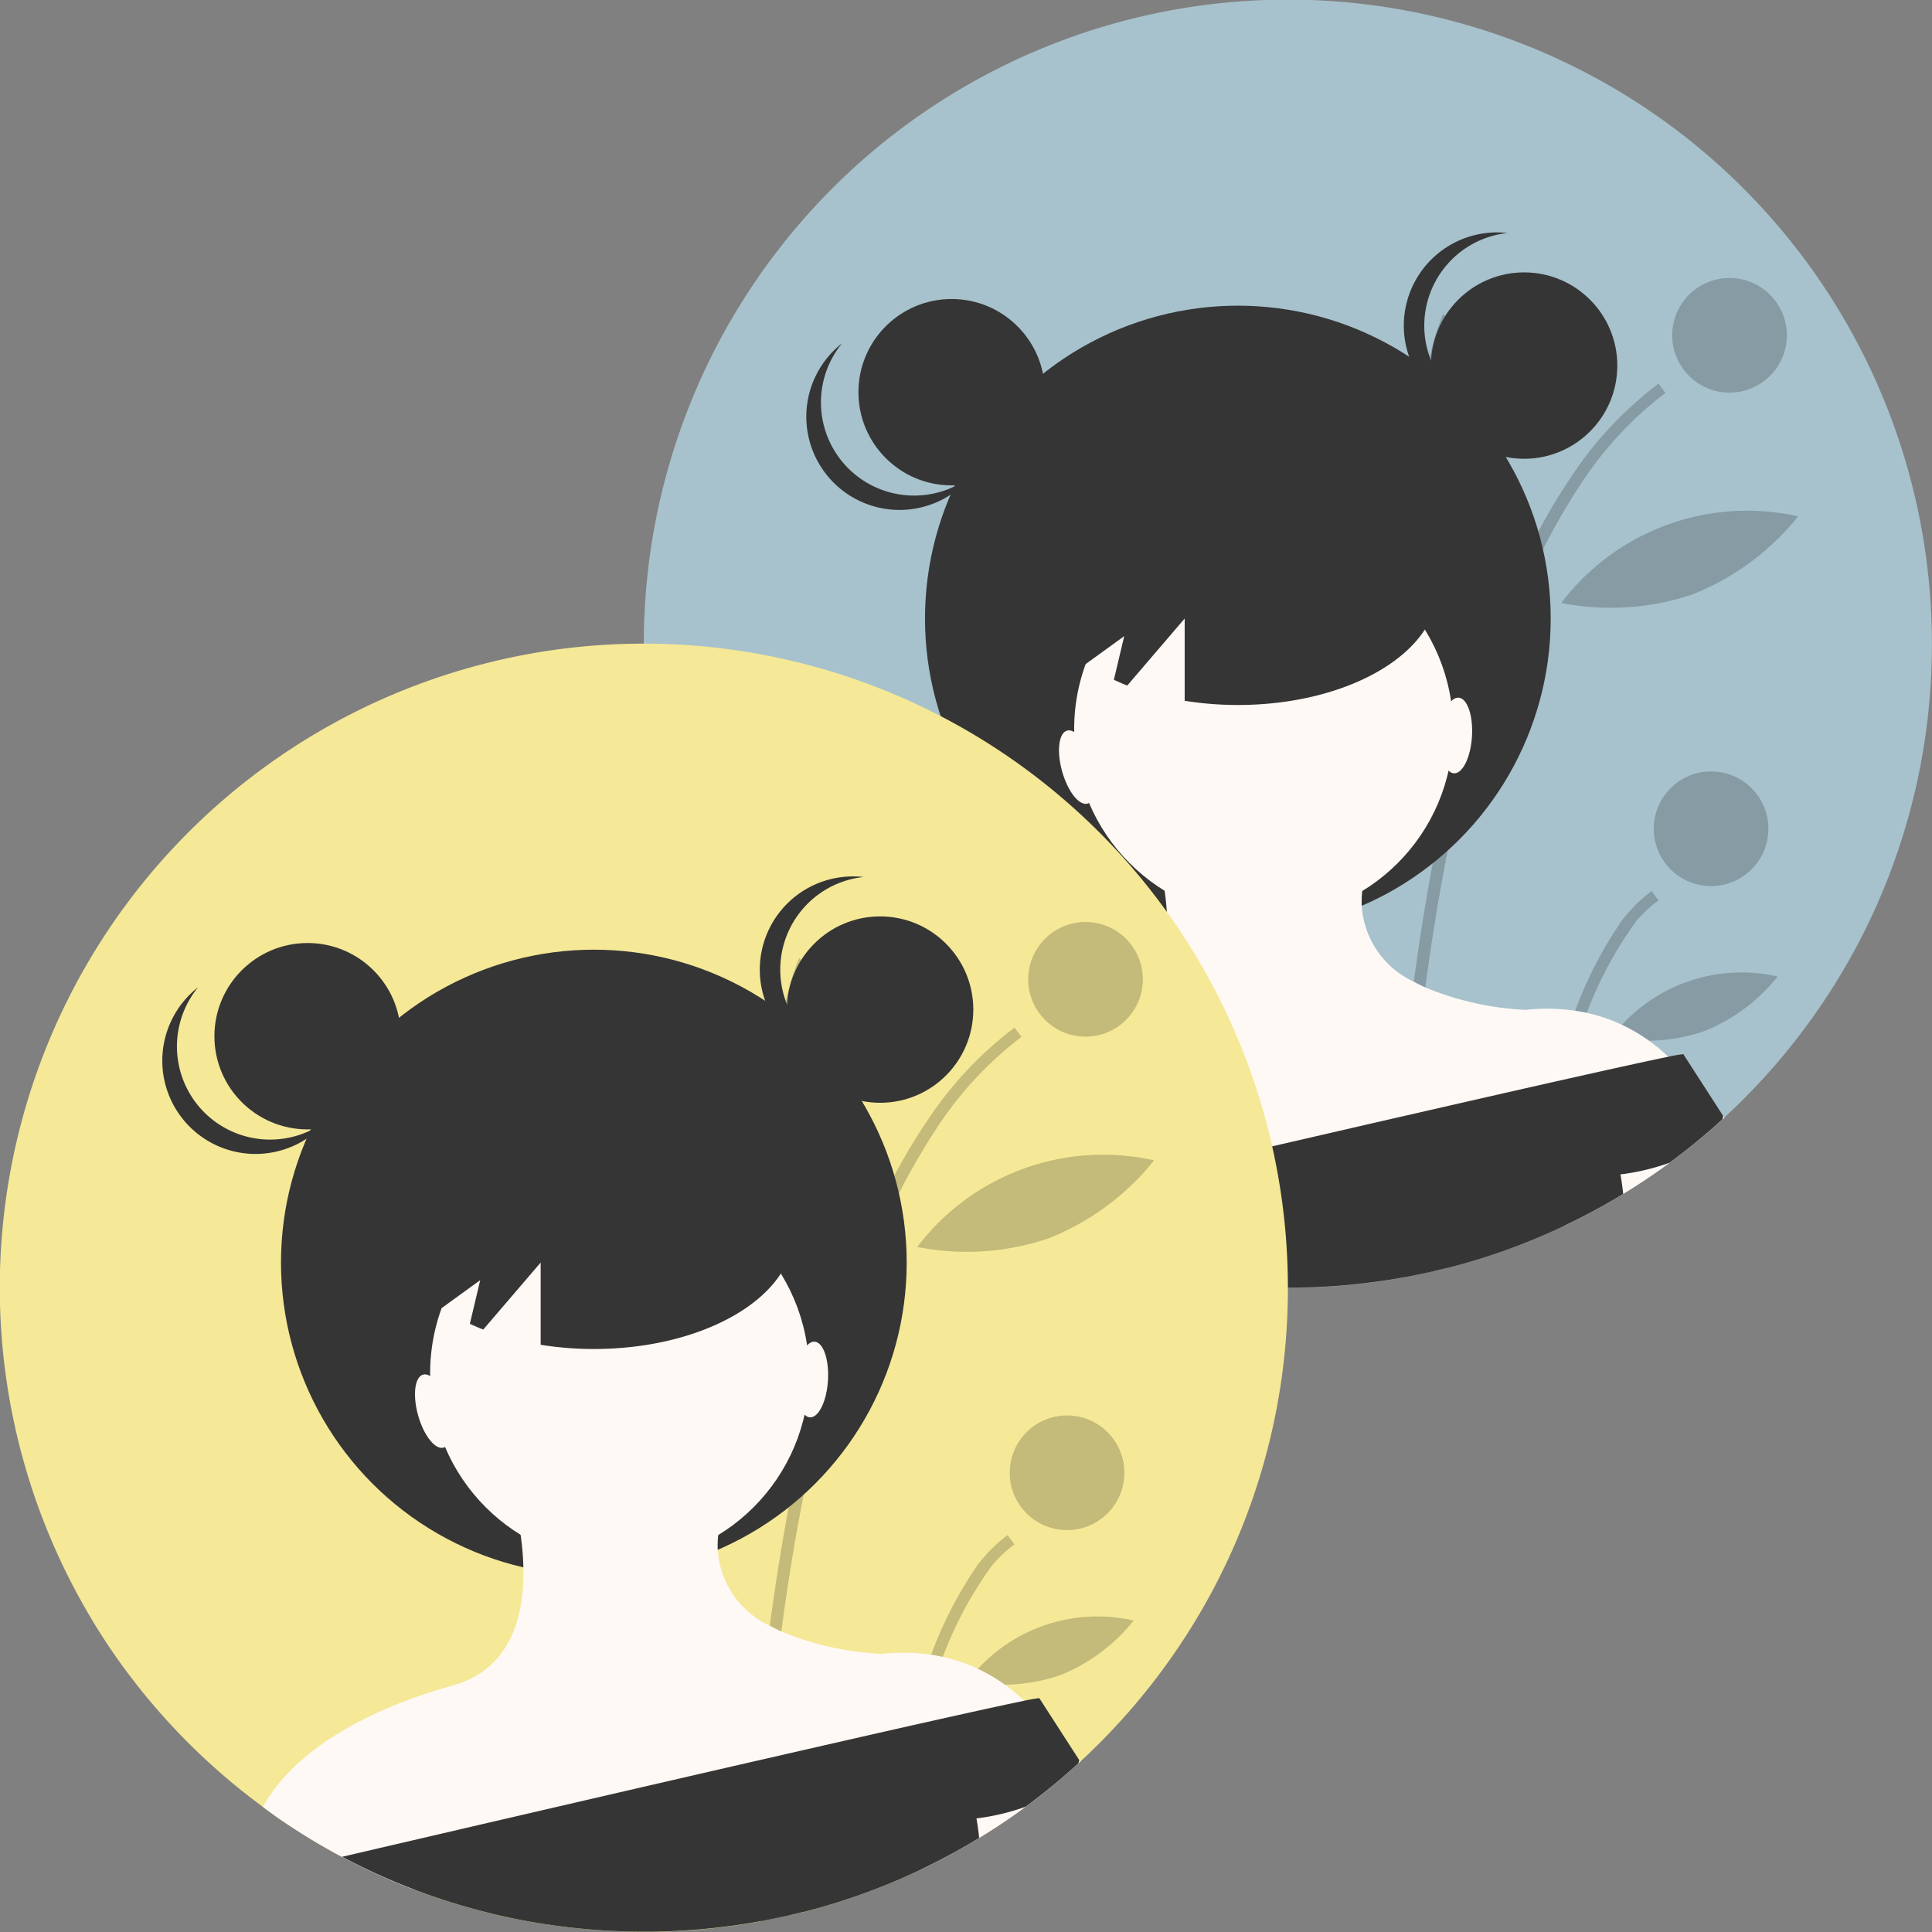 <svg xmlns="http://www.w3.org/2000/svg" width="55.955" height="55.955" viewBox="0 0 55.955 55.955">
  <rect x="0" y="0" width="55.955" height="55.955" fill="#808080" stroke="none"/>
  <g id="Group_1960" data-name="Group 1960" transform="translate(0)">
    <g id="Group_697" data-name="Group 697" transform="translate(18.652)">
      <path id="Path_360" data-name="Path 360" d="M37.3,18.652a18.6,18.6,0,0,1-1.355,6.992l-.006.014h0a18.569,18.569,0,0,1-2.361,4.174q-.279.372-.576.73c-.072.087-.146.174-.219.259q-.567.658-1.193,1.261-.146.141-.295.278l-.07.064A18.636,18.636,0,0,1,29.7,33.676q-.534.395-1.1.75-.123.079-.248.155-.217.132-.438.259-.288.166-.583.321c-.079.042-.159.083-.239.124-.117.06-.235.118-.353.175l-.061.029c-.077.038-.156.074-.234.11a18.48,18.48,0,0,1-3.171,1.125l-.018,0-.215.053-.162.038-.02,0c-.111.026-.222.051-.334.073l-.189.039-.115.023-.143.028L22,37l-.182.033c-.1.018-.206.035-.31.05l-.225.033-.265.035-.073.009-.094.012-.191.022-.1.01-.189.018-.244.021-.3.021-.193.011c-.164.009-.329.015-.494.019l-.248,0h0l-.248,0a18.706,18.706,0,0,1-2.508-.168q-.915-.123-1.8-.332l-.071-.017-.178-.044-.157-.041a18.5,18.5,0,0,1-3.9-1.5l-.019-.01-.107-.056-.232-.125q-.658-.362-1.282-.774-.161-.105-.318-.214l-.1-.07-.1-.073q-.137-.1-.271-.2-.559-.411-1.084-.861A18.747,18.747,0,0,1,3.26,29.19q-.484-.705-.9-1.456A18.653,18.653,0,1,1,37.3,18.652Z" transform="translate(0)" fill="#a7c2cc"/>
      <path id="Path_361" data-name="Path 361" d="M392.35,227.025l.178-.044.157-.041c0-.11.007-.231.01-.361.033-1.024.109-2.673.29-4.66l.03-.322c.065-.673.14-1.381.231-2.115,0-.024.006-.048.009-.072.073-.595.157-1.206.25-1.828q.1-.653.213-1.32l.017-.093c.022-.129.045-.257.068-.386q.1-.539.206-1.082c.254-1.271.557-2.551.919-3.795a30.421,30.421,0,0,1,1.354-3.786,18.706,18.706,0,0,1,1.475-2.75l.025-.038a10.551,10.551,0,0,1,2.5-2.714l-.2-.268a10.836,10.836,0,0,0-2.5,2.654l-.011.016a18.08,18.08,0,0,0-1.486,2.663,29.1,29.1,0,0,0-1.417,3.828q-.543,1.823-.974,3.949-.151.749-.289,1.535c-.016.089-.031.179-.046.269,0,0,0,0,0,0-.024.138-.046.276-.07.416q-.086.527-.162,1.046-.118.8-.212,1.572-.031.255-.061.506-.041.354-.078.7-.052.48-.1.94l-.008.084-.013.145C392.442,224.093,392.372,226.044,392.35,227.025Z" transform="translate(-370.699 -190.239)" opacity="0.2" style="isolation: isolate"/>
      <path id="Path_362" data-name="Path 362" d="M469.01,477.092l.019-.01q.171-.089.339-.181c.037-.44.086-.924.152-1.433.014-.1.028-.211.043-.318.008-.057.016-.115.024-.174.065-.448.142-.91.235-1.375a11.336,11.336,0,0,1,2.042-5.03c.056-.065.112-.126.172-.187a3.746,3.746,0,0,1,.475-.417l-.2-.268a4.243,4.243,0,0,0-.651.6q-.1.115-.2.239a11.755,11.755,0,0,0-1.925,4.75c-.1.46-.179.92-.248,1.367q-.027.176-.051.348C469.129,475.758,469.057,476.474,469.01,477.092Z" transform="translate(-443.129 -441.891)" opacity="0.2" style="isolation: isolate"/>
      <ellipse id="Ellipse_41" data-name="Ellipse 41" cx="1.66" cy="1.66" rx="1.66" ry="1.66" transform="translate(29.779 8.051)" opacity="0.2" style="isolation: isolate"/>
      <ellipse id="Ellipse_42" data-name="Ellipse 42" cx="1.66" cy="1.66" rx="1.66" ry="1.66" transform="translate(29.244 22.343)" opacity="0.2" style="isolation: isolate"/>
      <path id="Path_363" data-name="Path 363" d="M412.329,168.164a7.376,7.376,0,0,1-.425,3.785,6.721,6.721,0,0,1-1.275-7.193A7.376,7.376,0,0,1,412.329,168.164Z" transform="translate(-387.481 -155.664)" opacity="0.2" style="isolation: isolate"/>
      <path id="Path_364" data-name="Path 364" d="M485.244,270.859a7.412,7.412,0,0,1-3.8.248,6.762,6.762,0,0,1,6.861-2.509A7.411,7.411,0,0,1,485.244,270.859Z" transform="translate(-454.879 -253.644)" opacity="0.2" style="isolation: isolate"/>
      <path id="Path_365" data-name="Path 365" d="M510.486,512.376a5.17,5.17,0,0,1-2.664.169,4.711,4.711,0,0,1,4.809-1.759A5.17,5.17,0,0,1,510.486,512.376Z" transform="translate(-479.799 -482.504)" opacity="0.2" style="isolation: isolate"/>
      <path id="Path_366" data-name="Path 366" d="M439.96,536.27l.067.035C440.021,536.377,440,536.421,439.96,536.27Z" transform="translate(-415.682 -506.678)" fill="#2f2e41"/>
      <path id="Path_367" data-name="Path 367" d="M441.2,534.5c0,.008,0,.016,0,.024l-.024-.012c0-.007,0-.015,0-.023C441.188,534.393,441.181,534.279,441.2,534.5Z" transform="translate(-416.835 -504.885)" fill="#2f2e41"/>
      <ellipse id="Ellipse_43" data-name="Ellipse 43" cx="9.061" cy="9.061" rx="9.061" ry="9.061" transform="translate(8.138 8.853)" fill="#353535"/>
      <ellipse id="Ellipse_44" data-name="Ellipse 44" cx="5.488" cy="5.488" rx="5.488" ry="5.488" transform="translate(12.458 15.631)" fill="#fff9f5"/>
      <path id="Path_368" data-name="Path 368" d="M160.766,448.037h-.007l-1.276.306-2.658.638-.363.087-4.042.97-.343.083-9.805,2.353a18.375,18.375,0,0,1-1.94-.874l-.019-.01-.106-.056-.232-.125q-.658-.362-1.282-.774-.161-.105-.318-.214l-.1-.069-.1-.073q-.137-.1-.271-.2c.952-1.731,3.22-2.882,5.488-3.511,1.712-.476,2.088-2.039,2.056-3.43a8.121,8.121,0,0,0-.081-.948,9.242,9.242,0,0,0-.329-1.476l5.488.183.566,1.3a2.944,2.944,0,0,0-.015.432,2.6,2.6,0,0,0,1.519,2.208c.106.058.215.112.325.162a8.6,8.6,0,0,0,2.91.649,5.6,5.6,0,0,1,1.44.027q.174.026.338.063a4.862,4.862,0,0,1,1.772.793,5.039,5.039,0,0,1,.574.476A4.559,4.559,0,0,1,160.766,448.037Z" transform="translate(-130.29 -416.4)" fill="#fff9f5"/>
      <path id="Path_369" data-name="Path 369" d="M484.188,567.769l-.07.064a18.6,18.6,0,0,1-1.526,1.253q-.534.395-1.1.75-.123.079-.248.154-.217.133-.437.259-.288.166-.583.321c-.079.043-.159.083-.239.124-.117.06-.234.118-.353.175l-.061.029-.233-.194,2.741-3.351.551-.674a1.534,1.534,0,0,1,.725.368,7.21,7.21,0,0,1,.789.681Z" transform="translate(-452.889 -535.409)" fill="#fff9f5"/>
      <path id="Path_370" data-name="Path 370" d="M201.063,555.213a.626.626,0,0,1-.031.1,18.667,18.667,0,0,1-1.526,1.253,6.512,6.512,0,0,1-1.423.338s.041.208.079.566q-.217.132-.438.259-.288.165-.583.32c-.079.043-.159.083-.239.124-.117.06-.235.118-.353.175l-.061.029c-.077.038-.156.074-.234.11a18.468,18.468,0,0,1-3.171,1.125l-.018,0-.215.053-.162.038-.02.005c-.111.026-.222.051-.334.073l-.189.039-.115.023-.144.028-.08.014-.182.033c-.1.018-.206.035-.31.05l-.225.033-.265.035-.073.009-.094.012-.191.021-.1.011-.189.018-.244.021-.3.021-.193.011c-.164.009-.329.015-.494.019l-.248.005h0l-.248,0a18.682,18.682,0,0,1-2.508-.168q-.915-.122-1.8-.332l-.071-.017-.178-.044-.157-.041a18.506,18.506,0,0,1-3.9-1.5l-.019-.01-.107-.056c3.029-.706,7.815-1.819,11.969-2.772l.347-.079c1.534-.352,2.971-.68,4.187-.954l.37-.083c1.306-.293,2.32-.516,2.871-.628q.222-.051.449-.079l1.148,1.78Z" transform="translate(-169.803 -522.891)" fill="#353535"/>
      <ellipse id="Ellipse_45" data-name="Ellipse 45" cx="2.699" cy="2.699" rx="2.699" ry="2.699" transform="translate(6.21 8.66)" fill="#353535"/>
      <ellipse id="Ellipse_46" data-name="Ellipse 46" cx="2.699" cy="2.699" rx="2.699" ry="2.699" transform="translate(22.791 7.889)" fill="#353535"/>
      <path id="Path_371" data-name="Path 371" d="M399.536,124.695a2.7,2.7,0,0,1,2.41-2.683,2.7,2.7,0,1,0,0,5.366A2.7,2.7,0,0,1,399.536,124.695Z" transform="translate(-376.938 -115.264)" fill="#353535"/>
      <path id="Path_372" data-name="Path 372" d="M86.469,183.723a2.7,2.7,0,0,1-.157-3.6,2.7,2.7,0,1,0,3.756,3.833A2.7,2.7,0,0,1,86.469,183.723Z" transform="translate(-80.575 -170.181)" fill="#353535"/>
      <path id="Path_373" data-name="Path 373" d="M212.653,247.777c-3.194,0-5.784,1.51-5.784,3.374a2.744,2.744,0,0,0,1.38,2.184l1.113-.807-.3,1.264c.126.058.254.115.388.167l1.663-1.941V254.4a9.694,9.694,0,0,0,1.542.122c3.194,0,5.784-1.511,5.784-3.374S215.847,247.777,212.653,247.777Z" transform="translate(-195.454 -234.104)" fill="#353535"/>
      <path id="Path_374" data-name="Path 374" d="M412.581,191.876s-.419,1.928,2.2,2.7Z" transform="translate(-389.791 -181.288)" fill="#353535"/>
      <path id="Path_375" data-name="Path 375" d="M173.859,198.235s.964,2.155-1.928,3.119Z" transform="translate(-162.443 -187.296)" fill="#353535"/>
      <ellipse id="Ellipse_47" data-name="Ellipse 47" cx="0.457" cy="1.098" rx="0.457" ry="1.098" transform="matrix(0.963, -0.27, 0.27, 0.963, 11.813, 21.283)" fill="#fff9f5"/>
      <ellipse id="Ellipse_48" data-name="Ellipse 48" cx="1.098" cy="0.457" rx="1.098" ry="0.457" transform="translate(23 22.369) rotate(-86.476)" fill="#fff9f5"/>
    </g>
    <g id="Group_698" data-name="Group 698" transform="translate(0 18.652)">
      <path id="Path_360-2" data-name="Path 360" d="M37.3,18.652a18.6,18.6,0,0,1-1.355,6.992l-.006.014h0a18.569,18.569,0,0,1-2.361,4.174q-.279.372-.576.73c-.072.087-.146.174-.219.259q-.567.658-1.193,1.261-.146.141-.295.278l-.07.064A18.636,18.636,0,0,1,29.7,33.676q-.534.395-1.1.75-.123.079-.248.155-.217.132-.438.259-.288.166-.583.321c-.079.042-.159.083-.239.124-.117.06-.235.118-.353.175l-.061.029c-.077.038-.156.074-.234.11a18.48,18.48,0,0,1-3.171,1.125l-.018,0-.215.053-.162.038-.02,0c-.111.026-.222.051-.334.073l-.189.039-.115.023-.143.028L22,37l-.182.033c-.1.018-.206.035-.31.05l-.225.033-.265.035-.073.009-.094.012-.191.022-.1.01-.189.018-.244.021-.3.021-.193.011c-.164.009-.329.015-.494.019l-.248,0h0l-.248,0a18.706,18.706,0,0,1-2.508-.168q-.915-.123-1.8-.332l-.071-.017-.178-.044-.157-.041a18.5,18.5,0,0,1-3.9-1.5l-.019-.01-.107-.056-.232-.125q-.658-.362-1.282-.774-.161-.105-.318-.214l-.1-.07-.1-.073q-.137-.1-.271-.2-.559-.411-1.084-.861A18.747,18.747,0,0,1,3.26,29.19q-.484-.705-.9-1.456A18.653,18.653,0,1,1,37.3,18.652Z" transform="translate(0)" fill="#f5e897"/>
      <path id="Path_361-2" data-name="Path 361" d="M392.35,227.025l.178-.044.157-.041c0-.11.007-.231.01-.361.033-1.024.109-2.673.29-4.66l.03-.322c.065-.673.14-1.381.231-2.115,0-.024.006-.048.009-.072.073-.595.157-1.206.25-1.828q.1-.653.213-1.32l.017-.093c.022-.129.045-.257.068-.386q.1-.539.206-1.082c.254-1.271.557-2.551.919-3.795a30.421,30.421,0,0,1,1.354-3.786,18.706,18.706,0,0,1,1.475-2.75l.025-.038a10.551,10.551,0,0,1,2.5-2.714l-.2-.268a10.836,10.836,0,0,0-2.5,2.654l-.011.016a18.08,18.08,0,0,0-1.486,2.663,29.1,29.1,0,0,0-1.417,3.828q-.543,1.823-.974,3.949-.151.749-.289,1.535c-.016.089-.031.179-.046.269,0,0,0,0,0,0-.024.138-.046.276-.07.416q-.086.527-.162,1.046-.118.8-.212,1.572-.031.255-.061.506-.041.354-.078.7-.052.48-.1.94l-.008.084-.013.145C392.442,224.093,392.372,226.044,392.35,227.025Z" transform="translate(-370.699 -190.239)" opacity="0.2" style="isolation: isolate"/>
      <path id="Path_362-2" data-name="Path 362" d="M469.01,477.092l.019-.01q.171-.089.339-.181c.037-.44.086-.924.152-1.433.014-.1.028-.211.043-.318.008-.057.016-.115.024-.174.065-.448.142-.91.235-1.375a11.336,11.336,0,0,1,2.042-5.03c.056-.065.112-.126.172-.187a3.746,3.746,0,0,1,.475-.417l-.2-.268a4.243,4.243,0,0,0-.651.6q-.1.115-.2.239a11.755,11.755,0,0,0-1.925,4.75c-.1.46-.179.92-.248,1.367q-.027.176-.051.348C469.129,475.758,469.057,476.474,469.01,477.092Z" transform="translate(-443.129 -441.891)" opacity="0.2" style="isolation: isolate"/>
      <ellipse id="Ellipse_41-2" data-name="Ellipse 41" cx="1.66" cy="1.66" rx="1.66" ry="1.66" transform="translate(29.779 8.051)" opacity="0.2" style="isolation: isolate"/>
      <ellipse id="Ellipse_42-2" data-name="Ellipse 42" cx="1.66" cy="1.66" rx="1.66" ry="1.66" transform="translate(29.244 22.343)" opacity="0.2" style="isolation: isolate"/>
      <path id="Path_363-2" data-name="Path 363" d="M412.329,168.164a7.376,7.376,0,0,1-.425,3.785,6.721,6.721,0,0,1-1.275-7.193A7.376,7.376,0,0,1,412.329,168.164Z" transform="translate(-387.481 -155.664)" opacity="0.2" style="isolation: isolate"/>
      <path id="Path_364-2" data-name="Path 364" d="M485.244,270.859a7.412,7.412,0,0,1-3.8.248,6.762,6.762,0,0,1,6.861-2.509A7.411,7.411,0,0,1,485.244,270.859Z" transform="translate(-454.879 -253.644)" opacity="0.2" style="isolation: isolate"/>
      <path id="Path_365-2" data-name="Path 365" d="M510.486,512.376a5.17,5.17,0,0,1-2.664.169,4.711,4.711,0,0,1,4.809-1.759A5.17,5.17,0,0,1,510.486,512.376Z" transform="translate(-479.799 -482.504)" opacity="0.2" style="isolation: isolate"/>
      <path id="Path_366-2" data-name="Path 366" d="M439.96,536.27l.067.035C440.021,536.377,440,536.421,439.96,536.27Z" transform="translate(-415.682 -506.678)" fill="#2f2e41"/>
      <path id="Path_367-2" data-name="Path 367" d="M441.2,534.5c0,.008,0,.016,0,.024l-.024-.012c0-.007,0-.015,0-.023C441.188,534.393,441.181,534.279,441.2,534.5Z" transform="translate(-416.835 -504.885)" fill="#2f2e41"/>
      <ellipse id="Ellipse_43-2" data-name="Ellipse 43" cx="9.061" cy="9.061" rx="9.061" ry="9.061" transform="translate(8.138 8.853)" fill="#353535"/>
      <ellipse id="Ellipse_44-2" data-name="Ellipse 44" cx="5.488" cy="5.488" rx="5.488" ry="5.488" transform="translate(12.458 15.631)" fill="#fff9f5"/>
      <path id="Path_368-2" data-name="Path 368" d="M160.766,448.037h-.007l-1.276.306-2.658.638-.363.087-4.042.97-.343.083-9.805,2.353a18.375,18.375,0,0,1-1.94-.874l-.019-.01-.106-.056-.232-.125q-.658-.362-1.282-.774-.161-.105-.318-.214l-.1-.069-.1-.073q-.137-.1-.271-.2c.952-1.731,3.22-2.882,5.488-3.511,1.712-.476,2.088-2.039,2.056-3.43a8.121,8.121,0,0,0-.081-.948,9.242,9.242,0,0,0-.329-1.476l5.488.183.566,1.3a2.944,2.944,0,0,0-.015.432,2.6,2.6,0,0,0,1.519,2.208c.106.058.215.112.325.162a8.6,8.6,0,0,0,2.91.649,5.6,5.6,0,0,1,1.44.027q.174.026.338.063a4.862,4.862,0,0,1,1.772.793,5.039,5.039,0,0,1,.574.476A4.559,4.559,0,0,1,160.766,448.037Z" transform="translate(-130.29 -416.4)" fill="#fff9f5"/>
      <path id="Path_369-2" data-name="Path 369" d="M484.188,567.769l-.07.064a18.6,18.6,0,0,1-1.526,1.253q-.534.395-1.1.75-.123.079-.248.154-.217.133-.437.259-.288.166-.583.321c-.079.043-.159.083-.239.124-.117.06-.234.118-.353.175l-.061.029-.233-.194,2.741-3.351.551-.674a1.534,1.534,0,0,1,.725.368,7.21,7.21,0,0,1,.789.681Z" transform="translate(-452.889 -535.409)" fill="#fff9f5"/>
      <path id="Path_370-2" data-name="Path 370" d="M201.063,555.213a.626.626,0,0,1-.031.1,18.667,18.667,0,0,1-1.526,1.253,6.512,6.512,0,0,1-1.423.338s.041.208.079.566q-.217.132-.438.259-.288.165-.583.32c-.079.043-.159.083-.239.124-.117.06-.235.118-.353.175l-.061.029c-.077.038-.156.074-.234.11a18.468,18.468,0,0,1-3.171,1.125l-.018,0-.215.053-.162.038-.02.005c-.111.026-.222.051-.334.073l-.189.039-.115.023-.144.028-.08.014-.182.033c-.1.018-.206.035-.31.05l-.225.033-.265.035-.073.009-.094.012-.191.021-.1.011-.189.018-.244.021-.3.021-.193.011c-.164.009-.329.015-.494.019l-.248.005h0l-.248,0a18.682,18.682,0,0,1-2.508-.168q-.915-.122-1.8-.332l-.071-.017-.178-.044-.157-.041a18.506,18.506,0,0,1-3.9-1.5l-.019-.01-.107-.056c3.029-.706,7.815-1.819,11.969-2.772l.347-.079c1.534-.352,2.971-.68,4.187-.954l.37-.083c1.306-.293,2.32-.516,2.871-.628q.222-.051.449-.079l1.148,1.78Z" transform="translate(-169.803 -522.891)" fill="#353535"/>
      <ellipse id="Ellipse_45-2" data-name="Ellipse 45" cx="2.699" cy="2.699" rx="2.699" ry="2.699" transform="translate(6.21 8.66)" fill="#353535"/>
      <ellipse id="Ellipse_46-2" data-name="Ellipse 46" cx="2.699" cy="2.699" rx="2.699" ry="2.699" transform="translate(22.791 7.889)" fill="#353535"/>
      <path id="Path_371-2" data-name="Path 371" d="M399.536,124.695a2.7,2.7,0,0,1,2.41-2.683,2.7,2.7,0,1,0,0,5.366A2.7,2.7,0,0,1,399.536,124.695Z" transform="translate(-376.938 -115.264)" fill="#353535"/>
      <path id="Path_372-2" data-name="Path 372" d="M86.469,183.723a2.7,2.7,0,0,1-.157-3.6,2.7,2.7,0,1,0,3.756,3.833A2.7,2.7,0,0,1,86.469,183.723Z" transform="translate(-80.575 -170.181)" fill="#353535"/>
      <path id="Path_373-2" data-name="Path 373" d="M212.653,247.777c-3.194,0-5.784,1.51-5.784,3.374a2.744,2.744,0,0,0,1.38,2.184l1.113-.807-.3,1.264c.126.058.254.115.388.167l1.663-1.941V254.4a9.694,9.694,0,0,0,1.542.122c3.194,0,5.784-1.511,5.784-3.374S215.847,247.777,212.653,247.777Z" transform="translate(-195.454 -234.104)" fill="#353535"/>
      <path id="Path_374-2" data-name="Path 374" d="M412.581,191.876s-.419,1.928,2.2,2.7Z" transform="translate(-389.791 -181.288)" fill="#353535"/>
      <path id="Path_375-2" data-name="Path 375" d="M173.859,198.235s.964,2.155-1.928,3.119Z" transform="translate(-162.443 -187.296)" fill="#353535"/>
      <ellipse id="Ellipse_47-2" data-name="Ellipse 47" cx="0.457" cy="1.098" rx="0.457" ry="1.098" transform="matrix(0.963, -0.27, 0.27, 0.963, 11.813, 21.283)" fill="#fff9f5"/>
      <ellipse id="Ellipse_48-2" data-name="Ellipse 48" cx="1.098" cy="0.457" rx="1.098" ry="0.457" transform="translate(23 22.369) rotate(-86.476)" fill="#fff9f5"/>
    </g>
  </g>
</svg>
